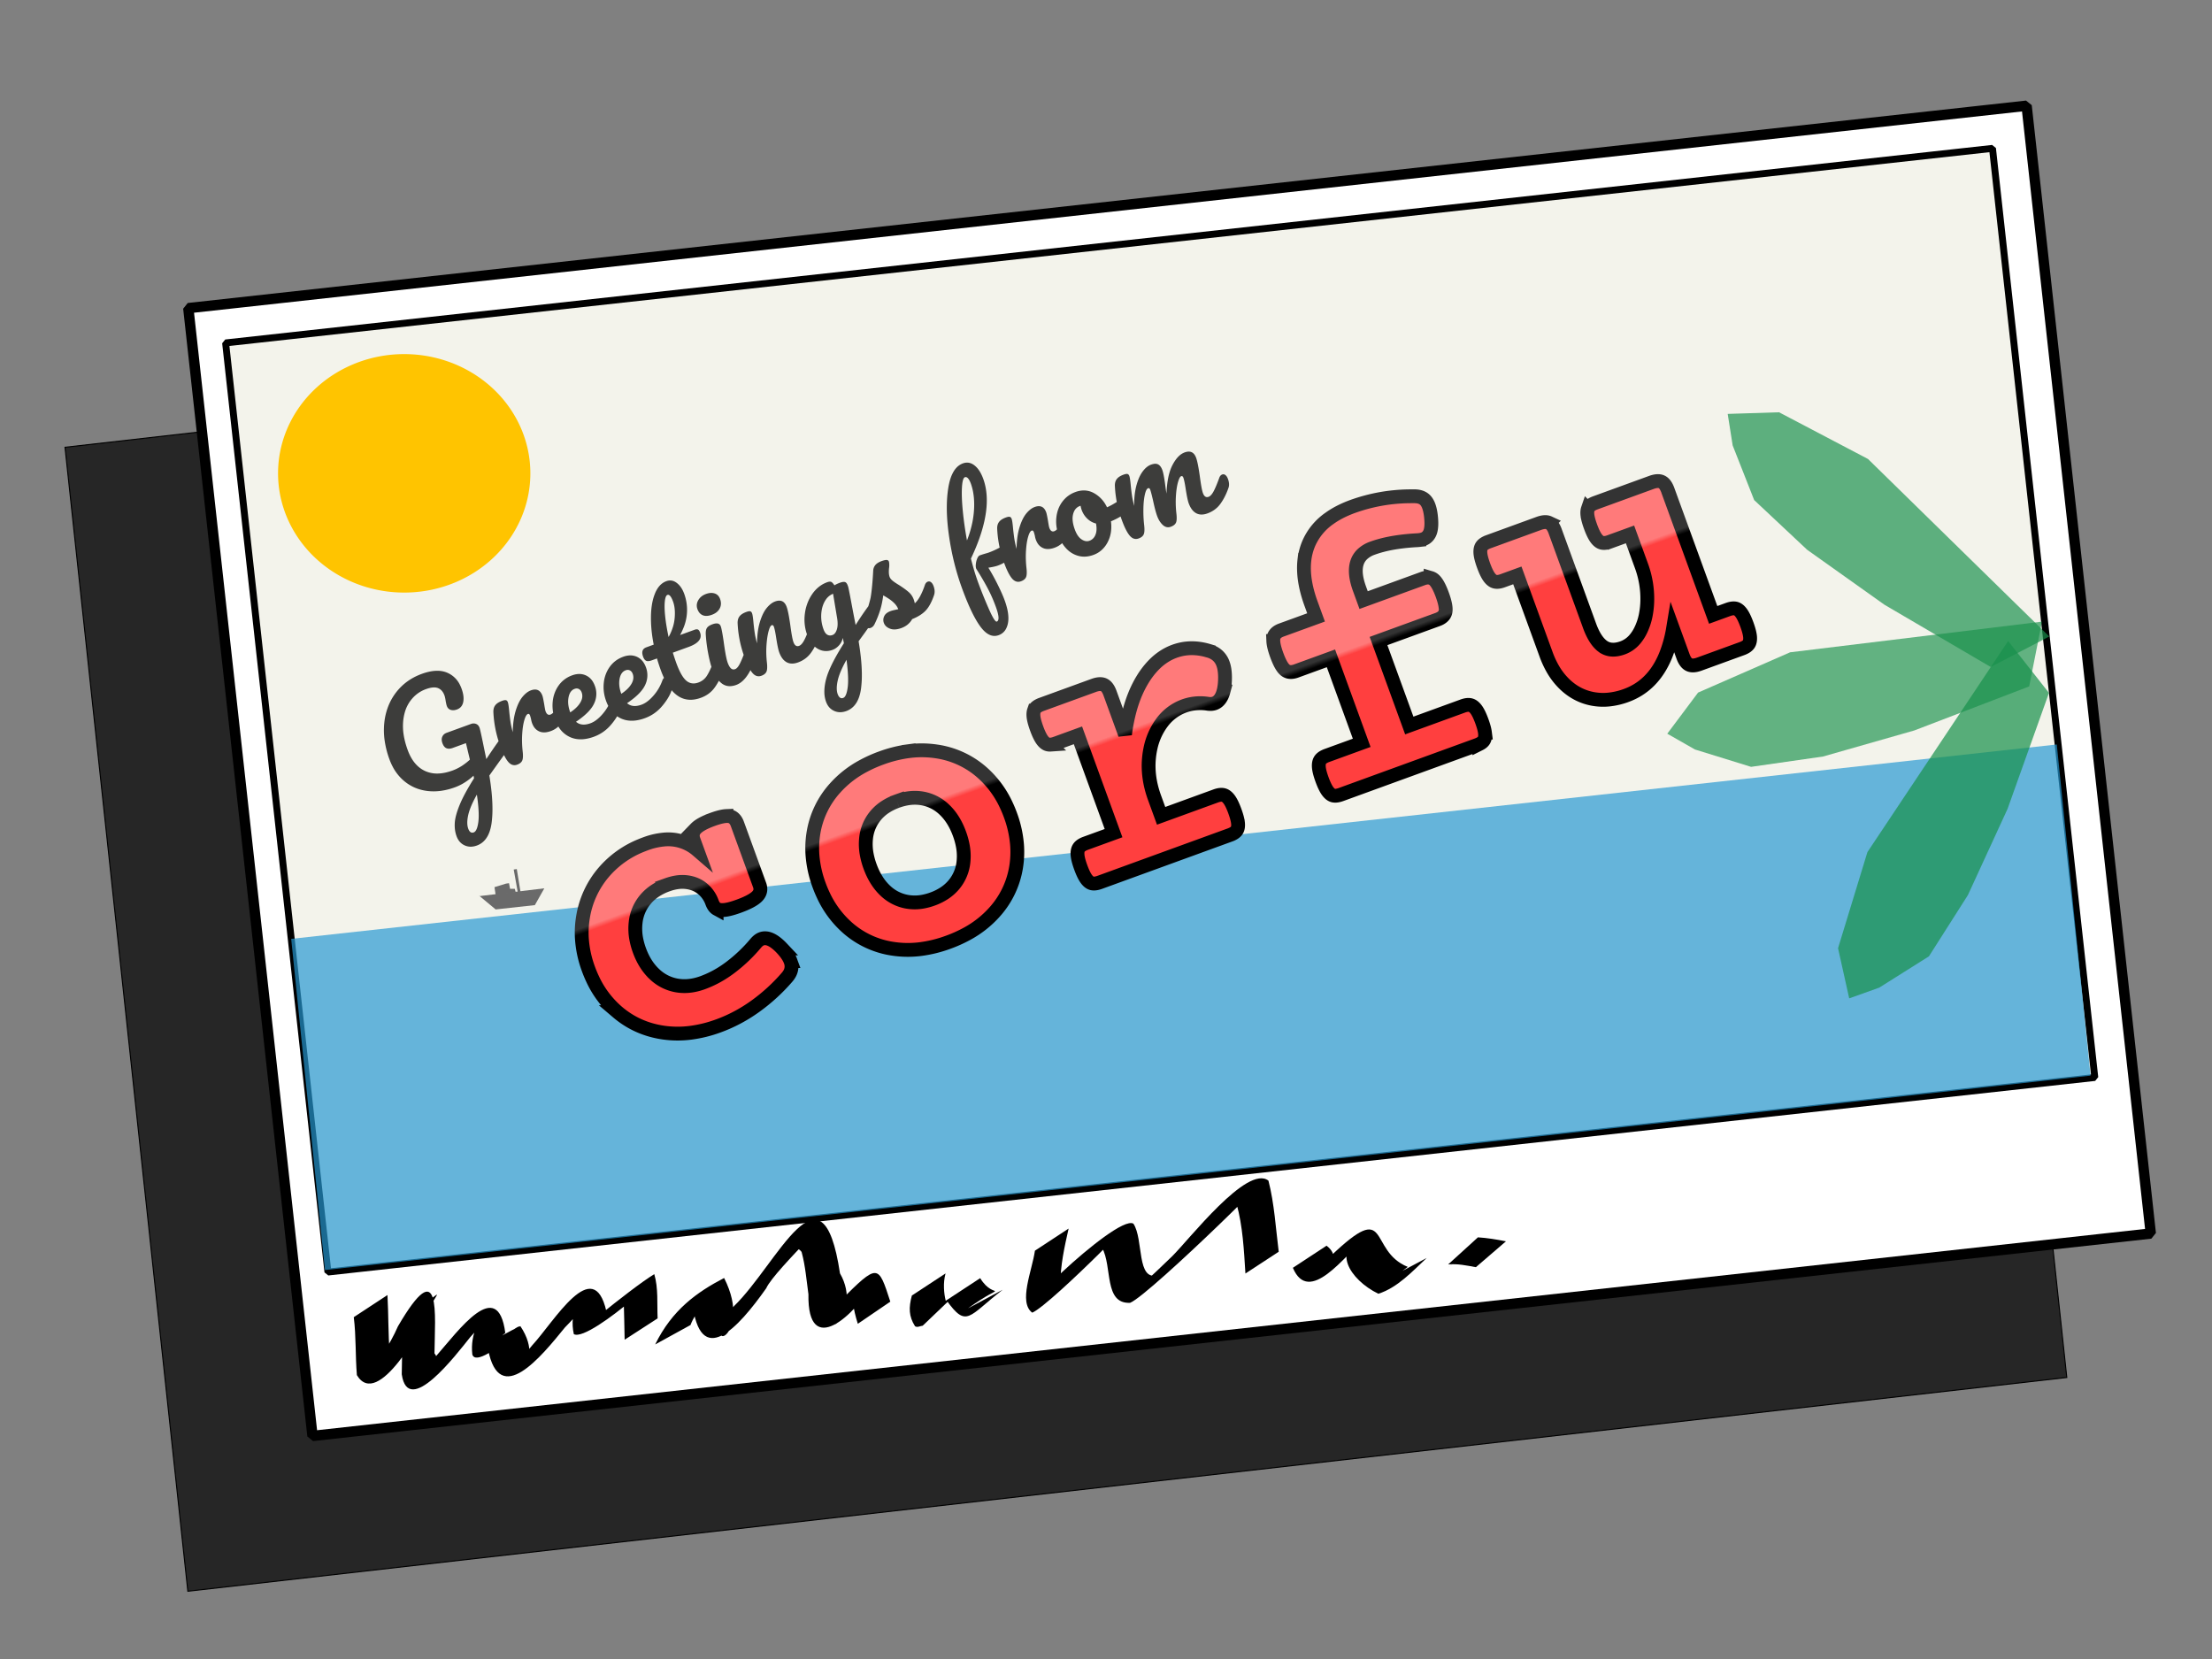 <svg width="180" height="135" viewBox="0 0 800 600" xmlns="http://www.w3.org/2000/svg">
 <rect x="0" y="0" width="800" height="600" fill="#808080" stroke="none"/>
 <g>
  <title>background</title>
  <rect fill="none" id="canvas_background" height="601.982" width="801.976" y="-1" x="-1"/>
 </g>
 <defs>
  <linearGradient y2="0.49" x2="0" y1="0.51" x1="0" id="svg_26">
   <stop offset="0" stop-color="#000000"/>
   <stop offset="1" stop-color="#333333"/>
  </linearGradient>
  <linearGradient id="svg_27" x1="0" y1="0.51" x2="0" y2="0.49">
   <stop stop-color="#ff3f3f" offset="0"/>
   <stop stop-color="#ff7a7a" offset="1"/>
  </linearGradient>
 </defs>
 <g>
  <title>Layer 1</title>
  <g id="svg_20">
   <path id="svg_1" stroke-width="0.375" stroke="#000" fill-opacity="0.7" d="m23.517,161.761l679.546,-77.305l44.42,413.734l-679.546,77.305l-44.42,-413.734l-0,0l0,0l0,0l0,0z"/>
   <path id="svg_2" stroke-width="3.75" stroke-linejoin="bevel" stroke="#000" fill="#fff" d="m68.106,111.442l664.84,-73.207l44.913,407.884l-664.84,73.207l-44.913,-407.884l0,0z"/>
   <path id="svg_3" stroke-width="2.5" stroke-linejoin="bevel" stroke="#000" fill="#f3f3eb" d="m81.594,124.021l639.016,-70.363l37.001,336.028l-639.016,70.364l-37.001,-336.029l-0,-0l0,0l0,0l0,0l0,0l0,0l0,0l0,0l0,0l0,0z"/>
   <path id="svg_4" d="m140.13,468.37c0.403,7.047 0.225,14.126 0.828,21.164c-15.767,16.188 -2.92,3.77 2.957,-9.836c15.751,-27.025 13.357,-4.087 13.222,9.752c5.32,6.449 -14.876,19.664 0.655,0.923c7.948,-9.04 22.226,-28.982 24.953,-8.324c-15.222,13.707 -11.401,5.374 5.45,-2.439c10.761,16.042 -9.475,23.295 4.251,6.98c7.939,-8.521 22.159,-33.201 26.87,-12.288c-19.006,14.79 8.329,-8.037 17.314,-13.492c1.504,5.092 0.964,10.678 1.208,16.001l-11.928,7.717c-0.131,-4.812 -0.151,-9.64 -0.334,-14.44c25.977,-19.708 -12.149,15.789 -18.042,12.418c-3.603,-16.158 16.571,-22.422 -3.224,-2.41c-8.603,10.585 -23.706,29.241 -27.804,7.864c27.592,-22.545 -3.438,9.223 -5.685,1.912c-1.752,-15.118 15.057,-23.344 -0.816,-6.199c-5.046,6.287 -22.408,29.16 -24.708,13.352c0.472,-16.866 -1.452,-18.656 12.505,-28.719c1.243,-0.896 -3.161,4.907 -1.783,4.237c-3.052,7.381 -19.388,37.385 -26.946,24.789c-0.584,-6.968 -0.255,-14.024 -1.127,-20.963l12.184,-7.999l0,0l-0,0z"/>
   <path id="svg_5" d="m236.96,486.23c6.114,-12.495 15.057,-18.89 24.926,-24.026c11.123,21.936 -10.225,28.95 3.527,10.222c15.955,-15.417 31.933,-54.771 38.375,-11.905c8.864,15.425 -9.697,27.266 0.129,9.932c13.726,-13.715 13.687,-13.17 18.079,0.308l-11.756,8.007c-3.491,-11.233 -1.601,-13.85 5.947,-15.318c-6.804,12.125 -24.208,28.216 -23.808,4.618c-0.713,-5.024 -1.094,-10.18 -2.42,-15.094c-0.313,-1.157 -3.2,-2.03 -2.271,-2.788c21.865,-17.859 -7.462,8.741 -10.577,15.734c-10.131,14.371 -23.994,29.648 -26.778,4.816c19.424,-15.948 2.977,-0.955 -0.61,8.481l-12.764,7.013l0.001,0l0,0l0,-0l0,-0l0,-0l0,-0l0,-0l0,-0l0,-0l0,-0l0,-0z"/>
   <path id="svg_6" d="m341.97,460.55c-0.968,3.492 -0.571,7.358 0.061,9.856c0.746,-0.146 1.377,-0.587 2.072,-0.883l-10.396,9.936c-0.886,0.063 -1.851,0.754 -2.773,0.199c-2.269,-3.581 -2.33,-6.708 -1.149,-11.109l12.184,-7.999l0.001,0z"/>
   <path id="svg_7" d="m354.5,462.26c5.271,8.659 10.471,0.265 -4.391,10.913l12.533,-6.712c-12.342,9.492 -12.973,14.082 -20.327,3.797l12.184,-7.998l0.001,0z"/>
   <path id="svg_8" d="m386.48,444.33c-1.503,6.665 -3.032,13.45 -2.961,20.282c-26.883,20.608 20.187,-25.795 26.393,-22.058c3.77,5.64 1.009,21.001 8.866,18.587c-3.042,2.181 -5.972,4.527 -9.127,6.541c-1.036,0.662 1.837,-1.631 2.74,-2.463c3.865,-3.556 7.72,-7.142 11.474,-10.815c6.123,-5.991 27.255,-33.403 34.885,-27.407c2.159,8.391 2.628,17.131 3.717,25.714l-12.041,7.874c-0.538,-8.449 -0.946,-17.054 -3.204,-25.239c26.88,-24.353 -31.387,33.085 -38.504,35.831c-9.561,0.464 -6.35,-13.119 -10.144,-19.915c23.628,-22.406 -18.184,20.472 -25.245,23.481c-5.093,-3.738 -0.065,-15.184 0.967,-22.416l12.184,-7.999l0,0.002l0,-0l0,-0l0,-0l0,-0l0,-0l0,-0l0,-0l0,-0l0,-0z"/>
   <path id="svg_9" d="m479.77,450.52c8.916,6.876 -9.64,13.866 1.472,3.767c22.022,-20.991 13.26,-2.012 27.902,3.903c-14.61,10.936 -10.948,8.261 -5.839,3.516l12.675,-6.737c-5.243,4.916 -10.558,10.712 -17.471,12.937c-10.521,-5.093 -17.235,-16.563 -4.877,-20.104c-7.218,6.325 -20.238,24.513 -26.046,10.717l12.184,-7.998l0,-0.001z"/>
   <path id="svg_10" d="m534.63,448.52l0.476,0.323l-11.129,9.34l-0.13,0.143l10.783,-9.806l0,0z"/>
   <path id="svg_11" d="m534.52,447.5c3.377,0.209 6.783,0.785 10.128,1.437l-10.875,9.359c-3.299,-0.601 -6.683,-1.335 -10.036,-0.99l10.783,-9.806l0,0z"/>
   <path id="svg_12" fill="#ffc400" d="m167.26,209.44a45.625,43.125 0 1 1 0.22,-0.109"/>
   <path id="svg_13" fill-opacity="0.69" fill="#2698d2" d="m105.316,339.555l638.549,-70.305l12.21,119.769l-638.549,70.305l-12.21,-119.769l-0,0l0,0z"/>
   <path id="svg_14" opacity="0.661" fill-rule="evenodd" fill="#19914c" d="m738.51,224.82l-91.089,11.092l-33.288,14.568l-11.14,14.873l10.01,5.711l20.302,6.276l26.013,-3.733l33.005,-9.423l41.561,-15.936l4.626,-23.429l0,0.001l0,-0l0,-0l0,-0l0,-0z"/>
   <path id="svg_15" opacity="0.712" fill-rule="evenodd" fill="#19914c" d="m726.27,231.83l-50.896,76.354l-10.619,34.75l4.034,18.139l10.852,-3.878l17.983,-11.321l14.105,-22.174l14.341,-31.184l14.968,-41.919l-14.769,-18.767l0.001,0z"/>
   <path id="svg_16" opacity="0.684" fill-rule="evenodd" fill="#19914c" d="m741.15,230.2l-65.562,-64.202l-32.17,-16.894l-18.573,0.592l1.793,11.384l7.781,19.774l19.165,17.981l27.975,19.888l38.406,22.5l21.185,-11.023l0,0l0,-0l0,-0z"/>
   <path id="svg_17" fill-rule="evenodd" fill="#6a6a6a" d="m173.31,323.95l5.948,4.957l14.184,-1.563l3.42,-6.07l-23.509,2.821"/>
   <path id="svg_18" fill-rule="evenodd" fill="#6a6a6a" d="m179.26,323.67l-0.427,-2.821l4.189,-1.282l1.064,-0.154l0.389,2.034l1.71,0l0.342,1.283l-7.267,0.94l0,0l-0,0z"/>
   <path id="svg_19" fill-rule="evenodd" fill="#6a6a6a" d="m187.33,323.11l-1.539,-8.634l1.112,-0.171l1.453,8.89l-1.026,-0.085l0,0z"/>
  </g>
  <g fill="#000" stroke-width="0" stroke="#000" font-size="9pt" fill-rule="evenodd" stroke-linecap="round" id="svg_24" transform="rotate(-20 292.825 224.876)" opacity="0.75">
   <path d="m159.4,236.551l0.15,-0.95a21.665,21.665 0 0 1 -4.577,1.367a18.184,18.184 0 0 1 -3.173,0.283a24.488,24.488 0 0 1 -5.108,-0.511a19.082,19.082 0 0 1 -4.742,-1.664q-4.25,-2.175 -6.6,-6.175a16.987,16.987 0 0 1 -2.164,-6.422a21.67,21.67 0 0 1 -0.186,-2.878a33.233,33.233 0 0 1 0.7,-6.969a26.084,26.084 0 0 1 2.1,-6.106a22.557,22.557 0 0 1 4.138,-5.905a20.231,20.231 0 0 1 3.587,-2.895q4.925,-3.125 11.025,-3.125q5.85,0 8.775,2.725a9.05,9.05 0 0 1 2.847,5.796a12.61,12.61 0 0 1 0.078,1.429q0,2.95 -1.075,4.725a3.971,3.971 0 0 1 -0.892,1.046q-0.901,0.729 -2.183,0.729a4.577,4.577 0 0 1 -0.902,-0.084q-0.744,-0.15 -1.273,-0.566a2.111,2.111 0 0 1 -0.814,-1.551a2.987,2.987 0 0 1 -0.011,-0.249q0,-0.492 0.194,-1.661a35.495,35.495 0 0 1 0.006,-0.039q0.271,-1.261 0.298,-2.035a4.764,4.764 0 0 0 0.002,-0.165q0,-2.1 -1.275,-3.25a3.661,3.661 0 0 0 -1.139,-0.678q-1.07,-0.417 -2.692,-0.466a14.658,14.658 0 0 0 -0.444,-0.006q-3.65,0 -6.775,2.1a12.928,12.928 0 0 0 -3.279,3.225a17.896,17.896 0 0 0 -1.746,3.05a20.078,20.078 0 0 0 -1.425,4.593q-0.408,2.154 -0.465,4.617a34.954,34.954 0 0 0 -0.01,0.815q0,6 3.275,9.275a10.53,10.53 0 0 0 4.534,2.625q2.181,0.65 4.941,0.65a17.174,17.174 0 0 0 4.423,-0.604a22.239,22.239 0 0 0 2.777,-0.946l0.7,-6.1l-5.1,0a4.657,4.657 0 0 1 -0.83,-0.07q-0.462,-0.083 -0.826,-0.269a2.274,2.274 0 0 1 -0.494,-0.336q-0.57,-0.514 -0.707,-1.534a5.224,5.224 0 0 1 -0.043,-0.691a4.223,4.223 0 0 1 0.089,-0.892q0.169,-0.783 0.661,-1.308a2.491,2.491 0 0 1 1.545,-0.772a3.502,3.502 0 0 1 0.455,-0.028l9.35,0a2.737,2.737 0 0 1 0.935,0.154a2.399,2.399 0 0 1 0.89,0.571q0.725,0.725 0.575,2.075q-0.145,1.551 -0.949,6.91a703.958,703.958 0 0 1 -0.051,0.34l-0.55,3.8a195.541,195.541 0 0 1 3.597,-2.637a141.804,141.804 0 0 1 2.788,-1.947a40.972,40.972 0 0 1 1.538,-9.548a38.471,38.471 0 0 1 0.277,-0.918a4.842,4.842 0 0 1 0.419,-0.979a3.327,3.327 0 0 1 1.056,-1.146a3.601,3.601 0 0 1 0.969,-0.437q0.808,-0.238 1.906,-0.238a8.007,8.007 0 0 1 0.014,0q0.772,0.001 1.184,0.153a1.099,1.099 0 0 1 0.202,0.097q0.327,0.203 0.387,0.706a2.049,2.049 0 0 1 0.013,0.244q0,0.8 -0.75,3.6q-0.5,2 -0.8,3.5a25.166,25.166 0 0 0 -0.21,1.223q-0.165,1.102 -0.29,2.477a37.905,37.905 0 0 1 1.294,-3q0.756,-1.554 1.582,-2.826a19.642,19.642 0 0 1 0.824,-1.174a21.479,21.479 0 0 1 1.401,-1.673q0.737,-0.789 1.464,-1.373a9.49,9.49 0 0 1 1.16,-0.804a10.368,10.368 0 0 1 1.32,-0.655q0.745,-0.302 1.438,-0.42a5.169,5.169 0 0 1 0.867,-0.075q2.579,0 3.112,2.046a4.788,4.788 0 0 1 0.138,1.204a3.791,3.791 0 0 1 -0.015,0.308q-0.069,0.81 -0.435,2.842a67.886,67.886 0 0 0 -0.135,0.697q-0.196,1.036 -0.247,1.527a2.814,2.814 0 0 0 -0.018,0.276a3.63,3.63 0 0 0 0.048,0.616q0.192,1.105 1.152,1.133a1.732,1.732 0 0 0 0.05,0.001a2.448,2.448 0 0 0 0.902,-0.194a4.978,4.978 0 0 0 0.257,-0.115a14.468,14.468 0 0 1 1.241,-3.866a12.196,12.196 0 0 1 2.662,-3.64a11.512,11.512 0 0 1 1.363,-1.085a10.123,10.123 0 0 1 5.825,-1.75a7.927,7.927 0 0 1 2.014,0.242a5.766,5.766 0 0 1 2.636,1.483a5.73,5.73 0 0 1 1.596,3.031a8.34,8.34 0 0 1 0.154,1.644a8.071,8.071 0 0 1 -2.398,5.847a9.972,9.972 0 0 1 -0.077,0.078q-2.311,2.311 -7.611,3.729a38.718,38.718 0 0 1 -0.764,0.196q1.161,2.135 4.262,2.288a9.944,9.944 0 0 0 0.488,0.012a7.807,7.807 0 0 0 1.932,-0.26q0.882,-0.226 1.843,-0.647a17.197,17.197 0 0 0 1.35,-0.668a16.926,16.926 0 0 0 3.049,-2.132a13.948,13.948 0 0 1 -0.124,-1.943q0,-3.45 1.45,-6.425a12.196,12.196 0 0 1 2.662,-3.64a11.512,11.512 0 0 1 1.363,-1.085q2.575,-1.75 5.825,-1.75a7.927,7.927 0 0 1 2.014,0.242a5.766,5.766 0 0 1 2.636,1.483a5.73,5.73 0 0 1 1.596,3.031a8.34,8.34 0 0 1 0.154,1.644a8.071,8.071 0 0 1 -2.398,5.847a9.972,9.972 0 0 1 -0.077,0.078q-2.311,2.311 -7.611,3.729a38.718,38.718 0 0 1 -0.764,0.196q1.161,2.135 4.262,2.288a9.944,9.944 0 0 0 0.488,0.012a7.807,7.807 0 0 0 1.932,-0.26q0.882,-0.226 1.843,-0.647a17.197,17.197 0 0 0 1.35,-0.668q2.875,-1.575 4.975,-4.125a2.382,2.382 0 0 1 0.421,-0.392a1.569,1.569 0 0 1 0.41,-0.218a31.783,31.783 0 0 1 -0.131,-3.04q0,-2.2 0.15,-4.45l-1.95,0a6.388,6.388 0 0 1 -0.679,-0.034q-0.686,-0.073 -1.083,-0.31a1.233,1.233 0 0 1 -0.263,-0.206q-0.525,-0.55 -0.525,-1.75a5.116,5.116 0 0 1 0.093,-1.022q0.321,-1.567 1.752,-1.753a3.146,3.146 0 0 1 0.405,-0.025l2.85,0q0.85,-5.5 2.6,-10.05q1.473,-3.828 3.458,-6.347a15.944,15.944 0 0 1 0.767,-0.903a10.19,10.19 0 0 1 1.665,-1.482q1.746,-1.218 3.66,-1.218q2.1,0 3.3,1.85a7.132,7.132 0 0 1 0.954,2.307q0.246,1.074 0.246,2.343a16.914,16.914 0 0 1 -4.713,11.749a23.765,23.765 0 0 1 -1.787,1.751l5.6,0a2.884,2.884 0 0 1 0.41,0.027q0.479,0.068 0.731,0.314a0.871,0.871 0 0 1 0.009,0.009a0.94,0.94 0 0 1 0.198,0.307q0.119,0.284 0.145,0.726a4.476,4.476 0 0 1 0.007,0.267q0,3.287 -5.131,3.442a17.235,17.235 0 0 1 -0.519,0.008l-6.1,0q-0.076,1.914 -0.094,3.183a50.97,50.97 0 0 0 -0.006,0.717a35.003,35.003 0 0 0 0.077,2.406q0.23,3.319 1.148,4.894a3.993,3.993 0 0 0 2.858,2.013a5.72,5.72 0 0 0 1.017,0.087q2.15,0 3.8,-1.3a17.85,17.85 0 0 0 1.09,-0.94q0.593,-0.55 1.247,-1.235a46.045,46.045 0 0 0 0.231,-0.244a23.287,23.287 0 0 1 0.05,-0.879q0.065,-0.882 0.192,-1.901a58.086,58.086 0 0 1 0.315,-2.176a57.57,57.57 0 0 1 0.846,-4.221a48.361,48.361 0 0 1 0.629,-2.354a7.851,7.851 0 0 1 0.277,-0.821q0.335,-0.825 0.786,-1.259a2.023,2.023 0 0 1 0.137,-0.12a2.258,2.258 0 0 1 0.656,-0.354q0.687,-0.246 1.744,-0.246q2.55,0 2.55,1.7a6.916,6.916 0 0 1 -0.043,0.689q-0.161,1.538 -0.907,5.111a121.544,121.544 0 0 0 -0.467,2.236q-0.604,3.041 -0.71,4.611a9.017,9.017 0 0 0 -0.023,0.603a9.088,9.088 0 0 0 0.036,0.829q0.077,0.836 0.321,1.379a2.488,2.488 0 0 0 0.043,0.092q0.4,0.8 1.35,0.8q0.9,0 2.25,-1.25a21.313,21.313 0 0 0 0.831,-0.818q0.432,-0.447 0.93,-0.999a64.35,64.35 0 0 0 0.645,-0.729a40.972,40.972 0 0 1 1.567,-10.536a38.471,38.471 0 0 1 0.277,-0.918a4.842,4.842 0 0 1 0.419,-0.979a3.327,3.327 0 0 1 1.056,-1.146a3.601,3.601 0 0 1 0.969,-0.437q0.808,-0.238 1.906,-0.238a8.007,8.007 0 0 1 0.014,0q0.772,0.001 1.184,0.153a1.099,1.099 0 0 1 0.202,0.097q0.327,0.203 0.387,0.706a2.049,2.049 0 0 1 0.013,0.244q0,0.8 -0.75,3.6q-0.5,2 -0.8,3.5a25.166,25.166 0 0 0 -0.21,1.223q-0.165,1.102 -0.29,2.477a37.905,37.905 0 0 1 1.294,-3q0.756,-1.554 1.582,-2.826a19.642,19.642 0 0 1 0.824,-1.174a21.479,21.479 0 0 1 1.401,-1.673q0.737,-0.789 1.464,-1.373a9.49,9.49 0 0 1 1.16,-0.804a10.368,10.368 0 0 1 1.32,-0.655q0.745,-0.302 1.438,-0.42a5.169,5.169 0 0 1 0.867,-0.075q2.579,0 3.112,2.046a4.788,4.788 0 0 1 0.138,1.204a11.799,11.799 0 0 1 -0.064,1.129q-0.202,2.056 -1.036,5.921q-0.95,4.35 -0.95,5.75q0,1.955 1.386,1.999a2.034,2.034 0 0 0 0.064,0.001a2.098,2.098 0 0 0 0.732,-0.145q0.624,-0.233 1.361,-0.838a9.282,9.282 0 0 0 0.282,-0.242a18.687,18.687 0 0 0 0.847,-0.81a34.753,34.753 0 0 0 0.881,-0.928a16.255,16.255 0 0 1 1.847,-7.262a16.256,16.256 0 0 1 3.293,-4.416a15.134,15.134 0 0 1 1.632,-1.334a12.007,12.007 0 0 1 3.425,-1.713a10.541,10.541 0 0 1 3.1,-0.462q0.868,0 1.285,0.264a0.884,0.884 0 0 1 0.19,0.161a1.67,1.67 0 0 1 0.212,0.311q0.238,0.44 0.413,1.214a8.785,8.785 0 0 1 0.957,-0.144q0.489,-0.048 1.038,-0.055a15.164,15.164 0 0 1 0.205,-0.001a6.659,6.659 0 0 1 0.58,0.023q0.593,0.052 0.963,0.219a1.374,1.374 0 0 1 0.232,0.133a1.063,1.063 0 0 1 0.349,0.442q0.162,0.363 0.175,0.931a4.4,4.4 0 0 1 0.001,0.102a11.757,11.757 0 0 1 -0.004,0.35q-0.01,0.321 -0.039,0.548a3.17,3.17 0 0 1 -0.007,0.052a43.954,43.954 0 0 1 -0.104,0.748q-0.292,1.983 -1.146,7.102a274.945,274.945 0 0 0 -0.206,1.256a354.941,354.941 0 0 0 -0.219,1.369a1753.204,1753.204 0 0 0 -0.231,1.468a2085.479,2085.479 0 0 0 -0.244,1.557a114.479,114.479 0 0 1 4.467,-3.316a92.288,92.288 0 0 1 2.172,-1.485a68.188,68.188 0 0 0 0.609,-0.832q0.605,-0.843 1.072,-1.564a28.761,28.761 0 0 0 0.13,-0.203a31.396,31.396 0 0 0 0.561,-1.002q0.639,-1.187 1.414,-2.821a97.173,97.173 0 0 0 0.025,-0.052q1.15,-2.425 2.25,-5.025a3.417,3.417 0 0 1 2.454,-2.034q0.67,-0.166 1.496,-0.166q1.4,0 1.95,0.25a1.124,1.124 0 0 1 0.279,0.174a0.791,0.791 0 0 1 0.271,0.625a1.394,1.394 0 0 1 -0.014,0.185q-0.026,0.194 -0.101,0.473a8.434,8.434 0 0 1 -0.085,0.293a7.058,7.058 0 0 1 -0.424,1.056a8.036,8.036 0 0 1 -0.126,0.244a11.706,11.706 0 0 0 -0.474,1.071q-0.422,1.11 -0.425,1.964a3.499,3.499 0 0 0 -0.001,0.015q0,0.75 0.525,1.65q0.525,0.9 1.625,2.25a48.227,48.227 0 0 1 1.009,1.369q0.875,1.238 1.416,2.206q0.825,1.475 0.825,3.225q0,0.5 -0.1,1.4q2.45,-0.95 5.75,-5.05a2.382,2.382 0 0 1 0.421,-0.392a1.569,1.569 0 0 1 0.929,-0.308a1.113,1.113 0 0 1 0.875,0.396a1.582,1.582 0 0 1 0.15,0.204q0.286,0.457 0.354,1.175a5.04,5.04 0 0 1 0.021,0.475a6.212,6.212 0 0 1 -0.139,1.352q-0.217,0.975 -0.774,1.701a3.971,3.971 0 0 1 -0.037,0.047a24.344,24.344 0 0 1 -1.54,1.744q-1.67,1.707 -3.235,2.481q-1.972,0.975 -4.754,1.18a19.983,19.983 0 0 1 -0.871,0.045q-2,1.7 -4.75,1.7a9.042,9.042 0 0 1 -1.505,-0.118q-0.81,-0.137 -1.456,-0.434a4.192,4.192 0 0 1 -1.014,-0.648a4.71,4.71 0 0 1 -0.782,-0.861a3.17,3.17 0 0 1 -0.593,-1.839a3.069,3.069 0 0 1 0.921,-2.221a3.901,3.901 0 0 1 0.029,-0.029a3.016,3.016 0 0 1 1.242,-0.735q0.476,-0.151 1.053,-0.196a6.501,6.501 0 0 1 0.505,-0.019a8.298,8.298 0 0 1 0.566,0.02q0.44,0.03 0.959,0.105a91.369,91.369 0 0 0 0.411,0.057q0.577,0.08 0.914,0.118q-0.05,-1.3 -0.575,-2.45a12.17,12.17 0 0 0 -1.226,-2.091a13.438,13.438 0 0 0 -0.099,-0.134a36.779,36.779 0 0 0 -0.728,-0.948q-0.4,-0.502 -0.772,-0.927a42.382,42.382 0 0 1 -1.255,2.231q-0.914,1.511 -1.82,2.669q-1.525,1.95 -3.325,3.7a3.679,3.679 0 0 1 -0.626,0.51q-0.471,0.298 -0.966,0.368a2.19,2.19 0 0 1 -0.308,0.022a1.807,1.807 0 0 1 -0.653,-0.114a1.621,1.621 0 0 1 -0.252,-0.125a431.395,431.395 0 0 0 -0.244,0.168q-0.803,0.552 -1.401,0.971l-3.2,2.15a93.726,93.726 0 0 1 -1.302,6.036q-0.773,3.059 -1.683,5.602a37.514,37.514 0 0 1 -1.99,4.637a16.306,16.306 0 0 1 -1.696,2.661q-2.603,3.264 -6.129,3.264a6.73,6.73 0 0 1 -1.915,-0.26a5.266,5.266 0 0 1 -2.235,-1.315a5.288,5.288 0 0 1 -1.543,-3.203a7.331,7.331 0 0 1 -0.057,-0.922a10.506,10.506 0 0 1 0.611,-3.429q0.697,-2.024 2.189,-4.196a23.402,23.402 0 0 1 1.963,-2.441q3.003,-3.308 8.537,-7.584l0.3,-1.95q-0.85,1.35 -2.225,2.075a6.545,6.545 0 0 1 -1.368,0.543a5.257,5.257 0 0 1 -1.357,0.182a6.889,6.889 0 0 1 -2.352,-0.386a5.93,5.93 0 0 1 -2.598,-1.864a7.85,7.85 0 0 1 -0.711,-1.039a23.98,23.98 0 0 1 -0.056,0.051a19.825,19.825 0 0 1 -1.958,1.538q-2.475,1.7 -5.625,1.7q-1.954,0 -3.174,-0.867a3.933,3.933 0 0 1 -0.676,-0.608a4.754,4.754 0 0 1 -0.943,-1.707q-0.231,-0.715 -0.312,-1.583a10.586,10.586 0 0 1 -0.045,-0.985q0,-1.298 0.602,-4.485a93.886,93.886 0 0 1 0.098,-0.515q0.614,-2.976 0.648,-4.211a5.057,5.057 0 0 0 0.002,-0.139a1.723,1.723 0 0 0 -0.02,-0.282q-0.087,-0.518 -0.53,-0.518a0.78,0.78 0 0 0 -0.37,0.111q-0.48,0.264 -1.157,1.156a13.349,13.349 0 0 0 -0.298,0.408a18.511,18.511 0 0 0 -0.888,1.407q-0.443,0.771 -0.893,1.69a40.649,40.649 0 0 0 -0.619,1.328q-1.225,2.75 -1.975,5.8a17.81,17.81 0 0 1 -0.285,1.079q-0.309,1.023 -0.664,1.634a2.934,2.934 0 0 1 -0.326,0.462q-0.604,0.687 -1.781,0.802a5.101,5.101 0 0 1 -0.494,0.023a2.752,2.752 0 0 1 -1.286,-0.292q-0.604,-0.313 -1.018,-0.964a4.228,4.228 0 0 1 -0.371,-0.744a8.404,8.404 0 0 1 -0.362,-1.257a16.7,16.7 0 0 1 -2.321,1.822q-2.248,1.435 -4.342,1.435a7.203,7.203 0 0 1 -1.857,-0.225a4.735,4.735 0 0 1 -2.868,-2.075a8.557,8.557 0 0 1 -0.655,-1.266a22.531,22.531 0 0 1 -0.645,0.569a19.283,19.283 0 0 1 -1.725,1.297q-2.55,1.7 -5.85,1.7q-6.419,0 -8.799,-5.685a17.744,17.744 0 0 1 -0.191,-0.5a3.375,3.375 0 0 1 -0.11,0.135q-1.6,1.946 -4.343,3.631a26.816,26.816 0 0 1 -0.882,0.519q-3.375,1.9 -7.225,1.9a15.547,15.547 0 0 1 -3.262,-0.322q-2.082,-0.447 -3.653,-1.515a8.901,8.901 0 0 1 -1.235,-1.013a9.433,9.433 0 0 1 -1.042,-1.23a14.498,14.498 0 0 1 -0.037,0.029q-1.032,0.845 -2.314,1.632a26.816,26.816 0 0 1 -0.882,0.519q-3.375,1.9 -7.225,1.9a15.547,15.547 0 0 1 -3.262,-0.322q-2.082,-0.447 -3.653,-1.515a8.901,8.901 0 0 1 -1.235,-1.013a9.433,9.433 0 0 1 -2.609,-4.878a13.948,13.948 0 0 1 -0.027,-0.133a8.165,8.165 0 0 1 -3.114,0.611q-1.852,0 -3.082,-0.66a4.113,4.113 0 0 1 -0.943,-0.69a4.491,4.491 0 0 1 -1.265,-2.43a6.515,6.515 0 0 1 -0.11,-1.22q0,-0.75 0.15,-1.5q0.1,-1 0.1,-1.35a1.723,1.723 0 0 0 -0.02,-0.282q-0.087,-0.518 -0.53,-0.518q-0.75,0 -1.975,1.675a16.497,16.497 0 0 0 -0.915,1.407q-0.451,0.771 -0.899,1.69a35.046,35.046 0 0 0 -0.611,1.328q-1.2,2.75 -1.95,5.8a17.81,17.81 0 0 1 -0.285,1.079q-0.309,1.023 -0.664,1.634a2.934,2.934 0 0 1 -0.326,0.462q-0.604,0.687 -1.781,0.802a5.101,5.101 0 0 1 -0.494,0.023a2.752,2.752 0 0 1 -1.286,-0.292q-0.604,-0.313 -1.018,-0.964a4.228,4.228 0 0 1 -0.371,-0.744a8.404,8.404 0 0 1 -0.374,-1.315a16.324,16.324 0 0 1 -0.24,-1.572a457.674,457.674 0 0 0 -1.362,0.921q-2.353,1.599 -5.672,3.887a1700.418,1700.418 0 0 0 -0.477,0.329a94.513,94.513 0 0 1 -1.331,6.039q-0.792,3.079 -1.72,5.64a38.093,38.093 0 0 1 -1.999,4.621a16.478,16.478 0 0 1 -1.708,2.672q-1.103,1.383 -2.369,2.182a6.93,6.93 0 0 1 -3.773,1.096a6.73,6.73 0 0 1 -1.915,-0.26a5.266,5.266 0 0 1 -2.235,-1.315q-1.6,-1.575 -1.6,-4.125q0,-2.35 1.05,-4.75q1.04,-2.376 3.867,-5.486a42.846,42.846 0 0 1 0.058,-0.064a41.254,41.254 0 0 1 2.258,-2.272q1.211,-1.135 2.678,-2.367a98.879,98.879 0 0 1 3.189,-2.561l-0,-0l-0,0l0,-0zm204.741,-7.506a12.816,12.816 0 0 0 2.059,-0.199a40.972,40.972 0 0 0 0,0.005q0,4.4 0.775,6.4a4.228,4.228 0 0 0 0.371,0.744q0.414,0.651 1.018,0.964a2.752,2.752 0 0 0 1.286,0.292a5.101,5.101 0 0 0 0.494,-0.023q1.177,-0.115 1.781,-0.802a2.934,2.934 0 0 0 0.326,-0.462q0.355,-0.611 0.664,-1.634a17.81,17.81 0 0 0 0.285,-1.079q0.75,-3.05 1.95,-5.8a35.046,35.046 0 0 1 0.611,-1.328q0.448,-0.919 0.899,-1.69a16.497,16.497 0 0 1 0.915,-1.407q1.225,-1.675 1.975,-1.675q0.443,0 0.53,0.518a1.723,1.723 0 0 1 0.02,0.282q0,0.35 -0.1,1.35q-0.15,0.75 -0.15,1.5a6.515,6.515 0 0 0 0.11,1.22a4.491,4.491 0 0 0 1.265,2.43a4.113,4.113 0 0 0 0.943,0.69q1.23,0.66 3.082,0.66a8.165,8.165 0 0 0 3.112,-0.611a12.277,12.277 0 0 0 0.838,2.561q1.1,2.4 3.225,3.85a8.035,8.035 0 0 0 2.586,1.152a10.353,10.353 0 0 0 2.539,0.298a9.026,9.026 0 0 0 3.276,-0.598a9.911,9.911 0 0 0 3.074,-1.927a11.459,11.459 0 0 0 2.453,-3.156a14.256,14.256 0 0 0 1.297,-3.569a26.153,26.153 0 0 0 2.205,-0.184a21.445,21.445 0 0 0 1.66,-0.27a40.972,40.972 0 0 0 -0.015,1.304q0,4.4 0.775,6.4a4.228,4.228 0 0 0 0.371,0.744q0.414,0.651 1.018,0.964a2.752,2.752 0 0 0 1.286,0.292a5.101,5.101 0 0 0 0.494,-0.023q1.177,-0.115 1.781,-0.802a2.934,2.934 0 0 0 0.326,-0.462q0.355,-0.611 0.664,-1.634a17.81,17.81 0 0 0 0.285,-1.079a40.378,40.378 0 0 1 0.259,-1.016a45.228,45.228 0 0 1 1.466,-4.484q0.672,-1.75 1.374,-3.11a18.66,18.66 0 0 1 0.851,-1.49a13.068,13.068 0 0 1 0.183,-0.279q0.716,-1.059 1.267,-1.381a0.902,0.902 0 0 1 0.45,-0.14q0.443,0 0.53,0.518a1.723,1.723 0 0 1 0.02,0.282a7.723,7.723 0 0 1 -0.008,0.331q-0.049,1.126 -0.392,3.869a89.224,89.224 0 0 0 -0.154,1.164q-0.229,1.824 -0.306,3.132a20.577,20.577 0 0 0 -0.04,1.204a11.954,11.954 0 0 0 0.003,0.261q0.046,2.081 0.822,3.564a3.841,3.841 0 0 0 0.254,0.419q0.808,1.156 2.221,1.156a5.373,5.373 0 0 0 0.641,-0.037q1.114,-0.134 1.684,-0.763a2.819,2.819 0 0 0 0.356,-0.507q0.508,-0.9 0.919,-2.693q0.75,-3.05 1.95,-5.8q0.75,-1.719 1.5,-3.018a17.119,17.119 0 0 1 0.9,-1.407q0.891,-1.244 1.479,-1.564a0.789,0.789 0 0 1 0.371,-0.111q0.443,0 0.53,0.518a1.723,1.723 0 0 1 0.02,0.282a5.057,5.057 0 0 1 -0.002,0.139q-0.034,1.235 -0.648,4.211a93.886,93.886 0 0 0 -0.098,0.515q-0.602,3.187 -0.602,4.485a10.586,10.586 0 0 0 0.045,0.985q0.081,0.868 0.312,1.583a4.754,4.754 0 0 0 0.943,1.707a3.933,3.933 0 0 0 0.676,0.608q1.22,0.867 3.174,0.867q3.15,0 5.625,-1.7a19.825,19.825 0 0 0 1.958,-1.538a23.98,23.98 0 0 0 2.667,-2.812q0.639,-0.739 0.848,-1.885a6.766,6.766 0 0 0 0.102,-1.215a5.04,5.04 0 0 0 -0.021,-0.475q-0.068,-0.718 -0.354,-1.175a1.582,1.582 0 0 0 -0.15,-0.204a1.113,1.113 0 0 0 -0.875,-0.396a1.569,1.569 0 0 0 -0.929,0.308a2.382,2.382 0 0 0 -0.421,0.392q-2.3,2.75 -3.675,3.975a9.282,9.282 0 0 1 -0.282,0.242q-0.737,0.605 -1.361,0.838a2.098,2.098 0 0 1 -0.732,0.145a2.034,2.034 0 0 1 -0.064,-0.001q-1.386,-0.044 -1.386,-1.999q0,-1.4 0.95,-5.75q0.834,-3.865 1.036,-5.921a11.799,11.799 0 0 0 0.064,-1.129a4.788,4.788 0 0 0 -0.138,-1.204q-0.533,-2.046 -3.112,-2.046a5.849,5.849 0 0 0 -2.128,0.426q-0.9,0.35 -1.842,0.989a15.175,15.175 0 0 0 -1.73,1.385q-2.096,1.925 -3.933,5.433a40.363,40.363 0 0 0 -1.617,3.517a10.244,10.244 0 0 1 0.001,-0.002q0.15,-0.9 0.549,-2.698q0.72,-3.183 0.895,-4.873a9.229,9.229 0 0 0 0.055,-0.927a6.185,6.185 0 0 0 -0.045,-0.771q-0.135,-1.079 -0.68,-1.679a1.807,1.807 0 0 0 -0.05,-0.054q-0.532,-0.541 -1.567,-0.69a6.042,6.042 0 0 0 -0.858,-0.056q-1.75,0 -3.725,1.325a10.488,10.488 0 0 0 -0.92,0.696q-0.762,0.644 -1.509,1.497a20.722,20.722 0 0 0 -1.421,1.832a19.805,19.805 0 0 0 -0.261,0.385q-0.904,1.371 -1.682,3.032a32.884,32.884 0 0 0 -1.282,3.183a50.555,50.555 0 0 1 0.135,-1.305q0.073,-0.616 0.155,-1.162a23.928,23.928 0 0 1 0.21,-1.208a58.633,58.633 0 0 1 0.208,-0.974q0.249,-1.126 0.592,-2.501q0.75,-2.8 0.75,-3.6a2.049,2.049 0 0 0 -0.013,-0.244q-0.06,-0.503 -0.387,-0.706a1.099,1.099 0 0 0 -0.202,-0.097q-0.412,-0.152 -1.184,-0.153a8.007,8.007 0 0 0 -0.014,0q-1.098,0 -1.906,0.238a3.601,3.601 0 0 0 -0.969,0.437a3.327,3.327 0 0 0 -1.056,1.146a4.842,4.842 0 0 0 -0.419,0.979a38.471,38.471 0 0 0 -0.277,0.918a40.972,40.972 0 0 0 -1.052,4.726a32.712,32.712 0 0 1 -2.081,0.395a21.544,21.544 0 0 1 -1.89,0.211a13.829,13.829 0 0 0 -0.173,-1.181a10.93,10.93 0 0 0 -2.552,-5.294a7.491,7.491 0 0 0 -3.206,-2.167a8.907,8.907 0 0 0 -2.919,-0.458q-3.1,0 -5.65,1.675q-2.55,1.675 -4,4.65a13.786,13.786 0 0 0 -1.046,2.996a17.018,17.018 0 0 0 -0.202,1.074a4.978,4.978 0 0 1 -0.25,0.111a2.448,2.448 0 0 1 -0.902,0.194a1.732,1.732 0 0 1 -0.05,-0.001q-0.96,-0.028 -1.152,-1.133a3.63,3.63 0 0 1 -0.048,-0.616a2.814,2.814 0 0 1 0.018,-0.276q0.051,-0.491 0.247,-1.527a67.886,67.886 0 0 1 0.135,-0.697q0.366,-2.032 0.435,-2.842a3.791,3.791 0 0 0 0.015,-0.308a4.788,4.788 0 0 0 -0.138,-1.204q-0.533,-2.046 -3.112,-2.046a5.169,5.169 0 0 0 -0.867,0.075q-0.693,0.118 -1.438,0.42a10.368,10.368 0 0 0 -1.32,0.655a9.49,9.49 0 0 0 -1.16,0.804q-0.727,0.584 -1.464,1.373a21.479,21.479 0 0 0 -1.401,1.673a19.642,19.642 0 0 0 -0.824,1.174q-0.826,1.272 -1.582,2.826a37.905,37.905 0 0 0 -1.294,3q0.125,-1.375 0.29,-2.477a25.166,25.166 0 0 1 0.21,-1.223q0.3,-1.5 0.8,-3.5q0.75,-2.8 0.75,-3.6a2.049,2.049 0 0 0 -0.013,-0.244q-0.06,-0.503 -0.387,-0.706a1.099,1.099 0 0 0 -0.202,-0.097q-0.412,-0.152 -1.184,-0.153a8.007,8.007 0 0 0 -0.014,0q-1.098,0 -1.906,0.238a3.601,3.601 0 0 0 -0.969,0.437a3.327,3.327 0 0 0 -1.056,1.146a4.842,4.842 0 0 0 -0.419,0.979a38.471,38.471 0 0 0 -0.277,0.918a40.972,40.972 0 0 0 -1.204,5.757a37.079,37.079 0 0 1 -2.156,0.237a26.995,26.995 0 0 1 -2.113,0.088q-0.337,0 -0.627,-0.016a7.57,7.57 0 0 1 -0.423,-0.034a49.851,49.851 0 0 0 -0.634,-0.042q-0.51,-0.03 -0.959,-0.044a24.829,24.829 0 0 0 -0.807,-0.014a0.887,0.887 0 0 0 -0.199,0.023q-0.475,0.11 -1.051,0.727a6.357,6.357 0 0 0 -0.3,0.346a7.025,7.025 0 0 0 -0.875,1.404q-0.429,0.904 -0.429,1.523a1.656,1.656 0 0 0 0.004,0.127a115.558,115.558 0 0 1 0.623,2.981a96.893,96.893 0 0 1 0.802,4.719q0.525,3.65 0.525,7.55a28.093,28.093 0 0 1 -0.037,1.523q-0.201,3.677 -1.463,3.677q-0.675,0 -1.029,-3.863a58.058,58.058 0 0 1 -0.121,-1.562q-0.35,-5.425 -0.35,-10.575a60.132,60.132 0 0 1 0.02,-1.491q0.042,-1.691 0.176,-3.603a111.652,111.652 0 0 1 0.304,-3.506a89.691,89.691 0 0 0 1.149,-1.153q12.901,-13.188 12.901,-24.447q0,-1.997 -0.419,-3.535a7.765,7.765 0 0 0 -0.906,-2.115a5.818,5.818 0 0 0 -0.242,-0.356q-1.291,-1.744 -3.433,-1.744a5.757,5.757 0 0 0 -1.356,0.161q-3.566,0.861 -6.619,6.314a40.282,40.282 0 0 0 -1.486,2.939q-2.584,5.657 -4.214,13.411q-2.075,9.875 -2.075,19.475a122.106,122.106 0 0 0 0.044,3.322q0.213,7.837 1.481,12.078a13.763,13.763 0 0 0 0.486,1.372q1.562,3.728 4.639,3.728a4.809,4.809 0 0 0 3.399,-1.347a7.204,7.204 0 0 0 1.201,-1.503a8,8 0 0 0 0.063,-0.104q1.687,-2.844 1.687,-8.146a36.434,36.434 0 0 0 -0.045,-1.751q-0.094,-1.938 -0.38,-4.474a84.735,84.735 0 0 0 -0.481,-3.607a64.518,64.518 0 0 0 -0.594,-3.268a39.447,39.447 0 0 0 0.729,0.138q1.141,0.206 1.963,0.276a9.071,9.071 0 0 0 0.758,0.036a18.428,18.428 0 0 0 0.441,-0.006zm-0.691,-34.094a0.817,0.817 0 0 0 -0.492,0.202q-0.749,0.584 -1.733,2.848q-1.325,3.05 -2.625,8.075q-1.3,5.025 -2.25,10.625a39.214,39.214 0 0 0 4.233,-5.76a32.877,32.877 0 0 0 1.917,-3.715a29.122,29.122 0 0 0 1.48,-4.19q0.692,-2.617 0.72,-5.035a11.373,11.373 0 0 0 -0.036,-0.959q-0.178,-2.091 -1.214,-2.091l0,-0zm-60.8,31.85l1.6,-8.55a5.646,5.646 0 0 0 -3.069,1.011a7.493,7.493 0 0 0 -0.731,0.564a9.907,9.907 0 0 0 -1.992,2.417a12.821,12.821 0 0 0 -0.808,1.608q-1.05,2.5 -1.05,5.3a6.165,6.165 0 0 0 0.05,0.808q0.125,0.944 0.568,1.482a1.928,1.928 0 0 0 0.007,0.01a2.043,2.043 0 0 0 1.393,0.731a2.926,2.926 0 0 0 0.332,0.019a2.057,2.057 0 0 0 1.09,-0.328q0.569,-0.35 1.11,-1.072a6.359,6.359 0 0 0 0.729,-1.277q0.28,-0.641 0.489,-1.422a14.822,14.822 0 0 0 0.282,-1.301zm96.6,-7.85l-0.25,0a3.686,3.686 0 0 0 -2.758,1.222a5.697,5.697 0 0 0 -0.567,0.703a6.643,6.643 0 0 0 -0.87,1.864q-0.455,1.51 -0.455,3.561a11.28,11.28 0 0 0 0.103,1.573q0.229,1.624 0.972,2.627a4.423,4.423 0 0 0 0.709,0.764a2.765,2.765 0 0 0 1.816,0.686a3.544,3.544 0 0 0 2.513,-1.032a4.863,4.863 0 0 0 0.262,-0.268q1.175,-1.3 1.575,-3.75q-1.55,-1.05 -2.375,-2.75q-0.825,-1.7 -0.825,-3.6q0,-0.8 0.15,-1.6l0,0l0,0l0,0zm-151.45,-20.8a0.809,0.809 0 0 0 -0.457,0.163q-0.502,0.346 -1.073,1.428a11.748,11.748 0 0 0 -0.145,0.284a15.686,15.686 0 0 0 -0.568,1.313q-0.574,1.494 -1.106,3.586a51.159,51.159 0 0 0 -0.076,0.301a61.004,61.004 0 0 0 -0.756,3.506a79.5,79.5 0 0 0 -0.619,3.869a18.339,18.339 0 0 0 2.984,-3.249a15.688,15.688 0 0 0 1.441,-2.476q1.186,-2.551 1.419,-4.731a9.826,9.826 0 0 0 0.056,-1.044a12.085,12.085 0 0 0 -0.032,-0.927q-0.157,-2.023 -1.068,-2.023zm47,56.75a1.403,1.403 0 0 0 0.771,-0.265q0.947,-0.626 2.054,-2.735q1.31,-2.495 2.533,-7.444a88.634,88.634 0 0 0 0.492,-2.106q-3.807,3.263 -5.512,5.891a13.723,13.723 0 0 0 -0.038,0.059a14.746,14.746 0 0 0 -0.887,1.573q-0.813,1.694 -0.813,3.077a3.655,3.655 0 0 0 0.046,0.595q0.054,0.324 0.17,0.59a1.978,1.978 0 0 0 0.109,0.215a1.075,1.075 0 0 0 0.788,0.527a1.729,1.729 0 0 0 0.287,0.023l0,-0zm-142.2,0a1.5,1.5 0 0 0 0.827,-0.281q0.862,-0.57 1.822,-2.297a17.793,17.793 0 0 0 0.201,-0.372a17.412,17.412 0 0 0 0.857,-1.945q0.816,-2.166 1.573,-5.409a84.472,84.472 0 0 0 0.47,-2.146a45.396,45.396 0 0 0 -2.167,1.97q-2.121,2.066 -3.27,3.846a13.449,13.449 0 0 0 -0.038,0.059a14.495,14.495 0 0 0 -0.882,1.577q-0.384,0.81 -0.582,1.55a5.8,5.8 0 0 0 -0.211,1.498q0,1.915 1.351,1.949a1.957,1.957 0 0 0 0.049,0.001l-0,0l-0,0zm106.696,-44.586a7.239,7.239 0 0 0 1.154,0.086a6.467,6.467 0 0 0 1.393,-0.142a4.426,4.426 0 0 0 2.057,-1.033q1.3,-1.175 1.3,-3.175q0,-1.65 -1.15,-2.55a3.75,3.75 0 0 0 -0.243,-0.176q-0.641,-0.423 -1.474,-0.599a6.204,6.204 0 0 0 -1.283,-0.125a6.496,6.496 0 0 0 -0.808,0.049a4.862,4.862 0 0 0 -2.617,1.126a4.713,4.713 0 0 0 -0.206,0.187a3.657,3.657 0 0 0 -1.169,2.738a4.785,4.785 0 0 0 0.103,1.018a3.191,3.191 0 0 0 0.947,1.707a3.149,3.149 0 0 0 0.884,0.572q0.493,0.216 1.112,0.317l0,-0l0,-0zm-59.046,15.636l0,0.1q2.309,-0.548 3.852,-1.525a7.894,7.894 0 0 0 0.798,-0.575a5.42,5.42 0 0 0 0.968,-1.016a3.75,3.75 0 0 0 0.732,-2.234a2.789,2.789 0 0 0 -0.073,-0.659a1.939,1.939 0 0 0 -0.452,-0.866a1.731,1.731 0 0 0 -1.049,-0.548a2.472,2.472 0 0 0 -0.376,-0.027q-1.85,0 -3.125,2.15q-1.275,2.15 -1.275,5.2zm19.65,0l0,0.1q2.309,-0.548 3.852,-1.525a7.894,7.894 0 0 0 0.798,-0.575a5.42,5.42 0 0 0 0.968,-1.016a3.75,3.75 0 0 0 0.732,-2.234a2.789,2.789 0 0 0 -0.073,-0.659a1.939,1.939 0 0 0 -0.452,-0.866a1.731,1.731 0 0 0 -1.049,-0.548a2.472,2.472 0 0 0 -0.376,-0.027q-1.85,0 -3.125,2.15q-1.275,2.15 -1.275,5.2l0,0z" id="svg_21"/>
  </g>
  <g transform="rotate(-20 413.152 263.036)" id="svg_22" fill="none" stroke-width="0.25mm" stroke="#000" font-size="9pt" fill-rule="evenodd" stroke-linecap="round">
   <path d="m504.083,242.784l0,4.395l22.778,0q1.714,0 2.741,0.753a3.213,3.213 0 0 1 0.848,0.931q0.781,1.283 0.967,4.223a31.832,31.832 0 0 1 0.059,2.003a31.607,31.607 0 0 1 -0.061,2.03q-0.121,1.878 -0.488,3.065a4.707,4.707 0 0 1 -0.477,1.094q-1.025,1.648 -3.589,1.648l-22.778,0l0,32.519l20.581,0a7.983,7.983 0 0 1 1.02,0.061q0.51,0.066 0.927,0.203a3.229,3.229 0 0 1 0.763,0.359a2.774,2.774 0 0 1 0.754,0.75q0.41,0.59 0.674,1.484q0.476,1.611 0.476,4.687q0,2.666 -0.357,4.232a7.517,7.517 0 0 1 -0.119,0.456a6.028,6.028 0 0 1 -0.324,0.866q-0.209,0.442 -0.472,0.766a2.506,2.506 0 0 1 -0.632,0.565a3.395,3.395 0 0 1 -0.847,0.363q-0.413,0.118 -0.913,0.174a8.616,8.616 0 0 1 -0.95,0.049l-52.295,0q-1.114,0 -1.904,-0.235a3.359,3.359 0 0 1 -0.806,-0.351q-0.726,-0.447 -1.175,-1.49a6.308,6.308 0 0 1 -0.253,-0.707q-0.476,-1.612 -0.476,-4.688q0,-2.666 0.357,-4.231a7.517,7.517 0 0 1 0.119,-0.456q0.311,-1.055 0.827,-1.686a2.651,2.651 0 0 1 0.601,-0.548q0.689,-0.451 1.801,-0.575a8.19,8.19 0 0 1 0.909,-0.048l13.403,0l0,-32.519l-13.403,0a6.219,6.219 0 0 1 -1.32,-0.131q-1.532,-0.333 -2.269,-1.517a4.741,4.741 0 0 1 -0.484,-1.118q-0.364,-1.19 -0.483,-3.07a31.731,31.731 0 0 1 -0.058,-2.001a31.709,31.709 0 0 1 0.06,-2.032q0.125,-1.937 0.51,-3.151a4.794,4.794 0 0 1 0.455,-1.043q1.026,-1.684 3.589,-1.684l13.403,0l0,-5.347q0,-9.379 3.177,-15.668a21.343,21.343 0 0 1 3.525,-5.06a21.537,21.537 0 0 1 10.089,-5.931q4.18,-1.173 9.357,-1.173a62.48,62.48 0 0 1 20.526,3.548a71.31,71.31 0 0 1 1.74,0.627a7.575,7.575 0 0 1 1.244,0.571q0.725,0.422 1.232,0.974a4.417,4.417 0 0 1 0.27,0.322a4.207,4.207 0 0 1 0.687,1.42q0.164,0.585 0.211,1.28a8.428,8.428 0 0 1 0.018,0.56a12.392,12.392 0 0 1 -0.112,1.599q-0.109,0.832 -0.323,1.769a26.188,26.188 0 0 1 -0.298,1.173q-0.785,2.877 -1.891,4.295a5.111,5.111 0 0 1 -0.269,0.319a4.504,4.504 0 0 1 -1.201,0.945a3.867,3.867 0 0 1 -1.839,0.447q-0.639,0 -1.47,-0.194a11.733,11.733 0 0 1 -0.654,-0.173a77.335,77.335 0 0 0 -6.647,-1.74q-3.29,-0.698 -6.222,-0.959a38.199,38.199 0 0 0 -3.391,-0.157a10.324,10.324 0 0 0 -4.244,0.808q-4.407,1.97 -5.082,8.744a26.336,26.336 0 0 0 -0.122,2.606l-0,0zm116.968,4.614l0,48.047l5.639,0q1.114,0 1.905,0.236a3.359,3.359 0 0 1 0.805,0.35q0.727,0.447 1.176,1.491a6.308,6.308 0 0 1 0.253,0.707q0.476,1.611 0.476,4.687q0,2.666 -0.358,4.232a7.517,7.517 0 0 1 -0.118,0.456q-0.312,1.054 -0.827,1.685a2.651,2.651 0 0 1 -0.602,0.548q-0.689,0.451 -1.8,0.575a8.19,8.19 0 0 1 -0.91,0.048l-16.406,0q-2.49,0 -3.552,-1.062a3.068,3.068 0 0 1 -0.668,-1.048q-0.369,-0.925 -0.393,-2.315a11.3,11.3 0 0 1 -0.001,-0.189l0,-10.62a46.51,46.51 0 0 1 -5.649,7.953q-7.984,8.892 -18.521,8.892a25.64,25.64 0 0 1 -6.253,-0.732a20.68,20.68 0 0 1 -5.429,-2.197q-5.017,-2.93 -7.727,-8.313a24.809,24.809 0 0 1 -2.263,-7.051a33.383,33.383 0 0 1 -0.447,-5.584l0,-30.395l-5.64,0a7.983,7.983 0 0 1 -1.02,-0.061q-0.509,-0.066 -0.927,-0.203a3.229,3.229 0 0 1 -0.763,-0.359a2.774,2.774 0 0 1 -0.753,-0.75q-0.411,-0.59 -0.675,-1.484q-0.476,-1.611 -0.476,-4.687q0,-2.666 0.357,-4.232a7.517,7.517 0 0 1 0.119,-0.456a6.028,6.028 0 0 1 0.325,-0.866q0.208,-0.441 0.471,-0.766a2.506,2.506 0 0 1 0.632,-0.565a3.395,3.395 0 0 1 0.847,-0.363q0.414,-0.118 0.914,-0.174a8.616,8.616 0 0 1 0.949,-0.049l19.336,0q2.49,0 3.552,1.062a3.068,3.068 0 0 1 0.668,1.048q0.37,0.925 0.393,2.315a11.3,11.3 0 0 1 0.001,0.189l0,36.475a26.46,26.46 0 0 0 0.175,3.147q0.405,3.377 1.756,5.425a7.864,7.864 0 0 0 0.047,0.071q1.866,2.765 6.082,2.92a13.854,13.854 0 0 0 0.51,0.009a10.477,10.477 0 0 0 5.386,-1.53a15.361,15.361 0 0 0 2.67,-2.022a22.11,22.11 0 0 0 3.81,-4.749a30.331,30.331 0 0 0 2.306,-4.736a34.539,34.539 0 0 0 2.305,-12.25a39.139,39.139 0 0 0 0.002,-0.421l0,-11.938l-7.837,0a7.983,7.983 0 0 1 -1.02,-0.061q-0.509,-0.066 -0.927,-0.203a3.229,3.229 0 0 1 -0.763,-0.359a2.774,2.774 0 0 1 -0.753,-0.75q-0.411,-0.59 -0.675,-1.484q-0.476,-1.611 -0.476,-4.687q0,-2.666 0.358,-4.232a7.517,7.517 0 0 1 0.118,-0.456a6.028,6.028 0 0 1 0.325,-0.866q0.208,-0.441 0.471,-0.766a2.506,2.506 0 0 1 0.632,-0.565a3.395,3.395 0 0 1 0.847,-0.363q0.414,-0.118 0.914,-0.174a8.616,8.616 0 0 1 0.949,-0.049l21.533,0q2.491,0 3.553,1.062a3.068,3.068 0 0 1 0.667,1.048q0.37,0.925 0.393,2.315a11.3,11.3 0 0 1 0.002,0.189l0,0zm-212.476,41.089l0,6.958l21.021,0a7.983,7.983 0 0 1 1.02,0.061q0.509,0.066 0.927,0.203a3.229,3.229 0 0 1 0.763,0.359a2.774,2.774 0 0 1 0.753,0.75q0.411,0.59 0.675,1.484q0.476,1.611 0.476,4.687q0,2.666 -0.358,4.232a7.517,7.517 0 0 1 -0.118,0.456a6.028,6.028 0 0 1 -0.325,0.866q-0.208,0.442 -0.471,0.766a2.506,2.506 0 0 1 -0.632,0.565a3.395,3.395 0 0 1 -0.847,0.363q-0.414,0.118 -0.914,0.174a8.616,8.616 0 0 1 -0.949,0.049l-50.098,0q-1.114,0 -1.904,-0.235a3.359,3.359 0 0 1 -0.806,-0.351q-0.726,-0.447 -1.175,-1.49a6.308,6.308 0 0 1 -0.253,-0.707q-0.476,-1.612 -0.476,-4.688q0,-2.666 0.357,-4.231a7.517,7.517 0 0 1 0.119,-0.456q0.311,-1.055 0.827,-1.686a2.651,2.651 0 0 1 0.601,-0.548q0.689,-0.451 1.801,-0.575a8.19,8.19 0 0 1 0.909,-0.048l10.767,0l0,-37.646l-8.57,0q-1.114,0 -1.904,-0.235a3.359,3.359 0 0 1 -0.806,-0.351q-0.726,-0.447 -1.175,-1.49a6.308,6.308 0 0 1 -0.253,-0.707q-0.476,-1.612 -0.476,-4.688q0,-2.666 0.358,-4.232a7.517,7.517 0 0 1 0.118,-0.455q0.312,-1.055 0.827,-1.686a2.651,2.651 0 0 1 0.601,-0.548q0.69,-0.451 1.801,-0.575a8.19,8.19 0 0 1 0.909,-0.048l20.069,0q2.49,0 3.552,1.062a3.068,3.068 0 0 1 0.668,1.048q0.369,0.925 0.392,2.315a11.3,11.3 0 0 1 0.002,0.189l0,15.894a64.485,64.485 0 0 1 4.735,-7.825q2.852,-3.998 6.056,-6.954a36.235,36.235 0 0 1 1.843,-1.591a29.866,29.866 0 0 1 5.382,-3.503q4.506,-2.246 9.083,-2.246q6.226,0 11.719,4.101a8.235,8.235 0 0 1 2.057,2.101a7.17,7.17 0 0 1 1.166,4.052a11.058,11.058 0 0 1 -0.201,2.022q-0.314,1.682 -1.117,3.691q-0.912,2.279 -1.981,3.787a9.827,9.827 0 0 1 -0.986,1.193q-1.302,1.331 -2.718,1.61a3.921,3.921 0 0 1 -0.761,0.075a4.137,4.137 0 0 1 -1.096,-0.156q-0.533,-0.146 -1.101,-0.43a17.854,17.854 0 0 0 -5.913,-2.071a16.685,16.685 0 0 0 -2.583,-0.2a17.294,17.294 0 0 0 -9.698,2.999a21.513,21.513 0 0 0 -0.849,0.59a23.782,23.782 0 0 0 -5.996,6.473a30.252,30.252 0 0 0 -1.878,3.415q-2.966,6.299 -2.966,14.062l-0,-0zm-145.019,-42.7l0,23.511a4.297,4.297 0 0 1 -0.252,1.512q-0.421,1.126 -1.543,1.804a4.994,4.994 0 0 1 -0.439,0.236q-1.795,0.853 -5.505,1.021a42.831,42.831 0 0 1 -1.929,0.041a40.296,40.296 0 0 1 -1.905,-0.042q-2.092,-0.099 -3.405,-0.434q-1.833,-0.467 -2.572,-1.392a2.445,2.445 0 0 1 -0.029,-0.036q-0.571,-0.743 -0.697,-1.977a7.251,7.251 0 0 1 -0.035,-0.733a11.351,11.351 0 0 0 -1.501,-5.713q-1.502,-2.637 -4.468,-4.211a13.02,13.02 0 0 0 -3.663,-1.263q-1.569,-0.302 -3.362,-0.312a21.985,21.985 0 0 0 -0.116,0a20.381,20.381 0 0 0 -4.872,0.559a16.318,16.318 0 0 0 -4.357,1.748a15.526,15.526 0 0 0 -6.116,6.592a19.928,19.928 0 0 0 -1.881,6.046a26.017,26.017 0 0 0 -0.279,3.878q0,5.64 2.16,9.924a15.526,15.526 0 0 0 6.116,6.592q3.955,2.307 9.229,2.307a37.685,37.685 0 0 0 9.151,-1.162a43.884,43.884 0 0 0 2.384,-0.669a55.964,55.964 0 0 0 11.463,-5.053a7.013,7.013 0 0 1 0.919,-0.432q0.794,-0.301 1.498,-0.301q3.296,0 5.786,5.786a22.39,22.39 0 0 1 0.723,1.965q0.595,1.906 0.595,3.382a5.281,5.281 0 0 1 -1.958,4.242a7.644,7.644 0 0 1 -1.191,0.812a66.129,66.129 0 0 1 -14.319,5.932q-7.507,2.124 -15.051,2.124a46.245,46.245 0 0 1 -10.303,-1.1a36.498,36.498 0 0 1 -9.253,-3.441q-8.423,-4.541 -13,-12.597a35.263,35.263 0 0 1 -4.416,-14.533a43.353,43.353 0 0 1 -0.162,-3.778a39.018,39.018 0 0 1 1.542,-11.134a34.027,34.027 0 0 1 3.072,-7.213a32.945,32.945 0 0 1 12.561,-12.598a34.938,34.938 0 0 1 15.938,-4.465a41.668,41.668 0 0 1 1.823,-0.039a25.583,25.583 0 0 1 6.432,0.755a16.082,16.082 0 0 1 10.341,7.814l0,-3.955a4.522,4.522 0 0 1 0.229,-1.48q0.468,-1.359 1.895,-2.072a7.581,7.581 0 0 1 1.487,-0.537q2.029,-0.525 5.324,-0.525a31.709,31.709 0 0 1 2.032,0.06q1.938,0.125 3.151,0.51a4.794,4.794 0 0 1 1.043,0.455q1.685,1.026 1.685,3.589l0,0zm67.187,-3.549a46.122,46.122 0 0 0 -10.132,-1.065a48.285,48.285 0 0 0 -7.325,0.536a36.959,36.959 0 0 0 -12.157,4.005a31.781,31.781 0 0 0 -12.854,12.598a34.214,34.214 0 0 0 -3.079,7.47a39.918,39.918 0 0 0 -1.426,10.84a43.858,43.858 0 0 0 0.186,4.075a35.597,35.597 0 0 0 4.319,14.236a31.781,31.781 0 0 0 12.854,12.597a35.976,35.976 0 0 0 9.35,3.476a46.122,46.122 0 0 0 10.132,1.065a48.285,48.285 0 0 0 7.325,-0.536a36.959,36.959 0 0 0 12.158,-4.005a31.781,31.781 0 0 0 12.854,-12.597a34.214,34.214 0 0 0 3.079,-7.471a39.918,39.918 0 0 0 1.425,-10.84a43.858,43.858 0 0 0 -0.186,-4.075a35.597,35.597 0 0 0 -4.318,-14.235a31.781,31.781 0 0 0 -12.854,-12.598a35.976,35.976 0 0 0 -9.351,-3.476l-0,0zm-10.132,15.561a20.316,20.316 0 0 0 -4.638,0.507a15.849,15.849 0 0 0 -4.517,1.8a15.25,15.25 0 0 0 -5.969,6.555a19.919,19.919 0 0 0 -1.743,5.561a26.909,26.909 0 0 0 -0.345,4.4q0,5.713 2.088,9.961a15.25,15.25 0 0 0 5.969,6.555a16.261,16.261 0 0 0 5.844,2.059a21.312,21.312 0 0 0 3.311,0.248a20.316,20.316 0 0 0 4.638,-0.507a15.849,15.849 0 0 0 4.518,-1.8a15.25,15.25 0 0 0 5.969,-6.555a19.919,19.919 0 0 0 1.743,-5.561a26.909,26.909 0 0 0 0.344,-4.4q0,-5.713 -2.087,-9.961a15.25,15.25 0 0 0 -5.969,-6.555a16.261,16.261 0 0 0 -5.845,-2.059a21.312,21.312 0 0 0 -3.311,-0.248z" id="svg_23" stroke-width="5" fill="url(#svg_27)" stroke="url(#svg_26)"/>
  </g>
 </g>
</svg>

